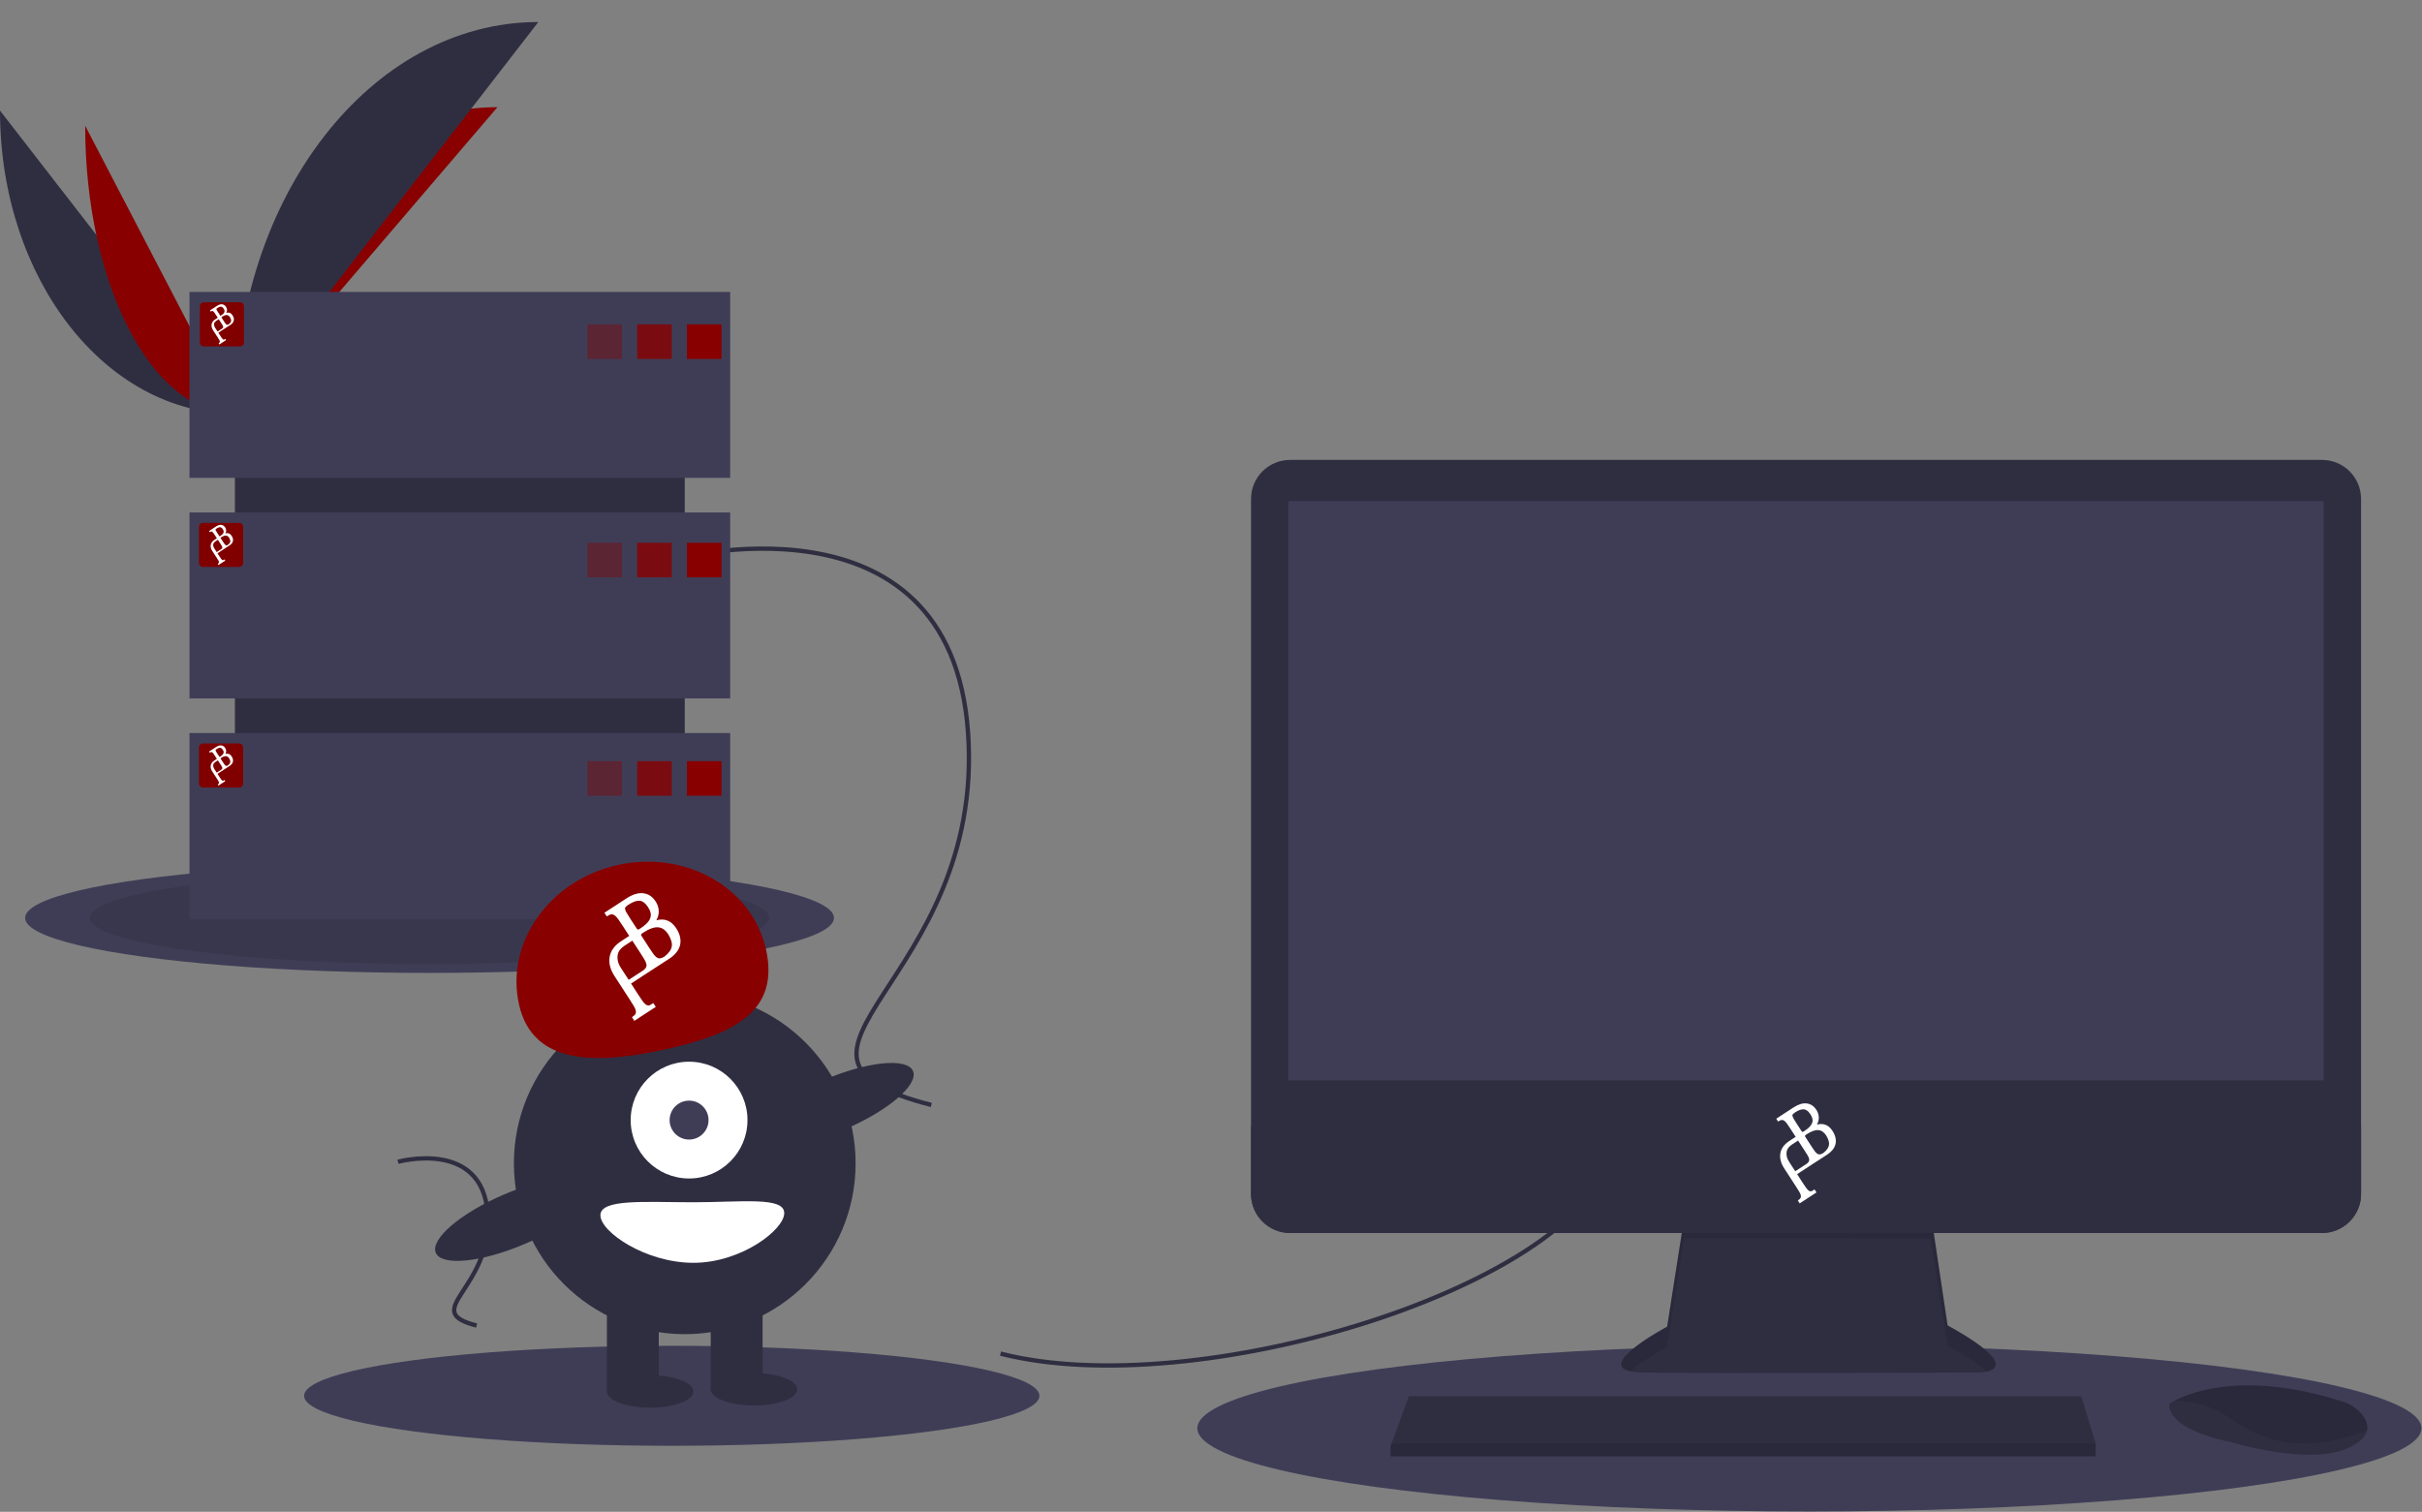 <?xml version="1.0" encoding="UTF-8" standalone="no"?><!DOCTYPE svg PUBLIC "-//W3C//DTD SVG 1.1//EN" "http://www.w3.org/Graphics/SVG/1.1/DTD/svg11.dtd"><svg width="100%" height="100%" viewBox="0 0 19442 12138" version="1.1" xmlns="http://www.w3.org/2000/svg" xmlns:xlink="http://www.w3.org/1999/xlink" xml:space="preserve" xmlns:serif="http://www.serif.com/" style="fill-rule:evenodd;clip-rule:evenodd;stroke-miterlimit:10;"><rect x="0" y="0" width="19442" height="12138" fill="#808080" stroke="none"/><path d="M0,887.888c0,1345.45 844.063,2434.17 1887.17,2434.17" style="fill:#2f2e41;fill-rule:nonzero;"/><path d="M1887.17,3322.06c-0,-1360.57 941.925,-2461.52 2105.97,-2461.52" style="fill:#800;fill-rule:nonzero;"/><path d="M683.754,1009.85c0,1278.03 538.246,2312.2 1203.41,2312.2" style="fill:#800;fill-rule:nonzero;"/><path d="M1887.17,3322.06c-0,-1738.5 1088.72,-3145.28 2434.17,-3145.28" style="fill:#2f2e41;fill-rule:nonzero;"/><ellipse cx="3448.08" cy="7369.79" rx="3246.53" ry="441.667" style="fill:#3f3d56;"/><ellipse cx="3448.08" cy="7369.79" rx="2725.7" ry="370.808" style="fill-opacity:0.1;"/><ellipse cx="14524.5" cy="11467" rx="4913.21" ry="668.404" style="fill:#3f3d56;"/><ellipse cx="5392.5" cy="11206.6" rx="2951.39" ry="401.512" style="fill:#3f3d56;"/><path d="M8031.42,10868c1562.5,399.308 4565.96,-520.834 4895.83,-1562.5" style="fill:none;stroke:#2f2e41;stroke-width:34.71px;"/><path d="M5375.17,4496.54c-0,-0 2256.95,-625 2395.83,1388.89c138.888,2013.89 -1857.64,2586.8 -295.137,2986.11" style="fill:none;stroke:#2f2e41;stroke-width:34.71px;"/><path d="M3194.64,9327.83c-0,0 678.341,-187.85 720.083,417.438c41.746,605.287 -558.325,777.479 -88.704,897.492" style="fill:none;stroke:#2f2e41;stroke-width:34.71px;"/><path d="M13519.2,9778.46l-136.763,873.18c0,-0.001 -673.296,357.687 -199.887,368.208c473.412,10.521 2703.7,-0 2703.7,-0c-0,-0 431.329,-0 -252.488,-378.729l-136.762,-915.259l-1977.8,52.6Z" style="fill:#2f2e41;fill-rule:nonzero;"/><path d="M13087.3,11010.4c107.516,-95.667 295.116,-195.346 295.116,-195.346l136.767,-873.183l1977.8,1.862l136.763,860.8c159.462,88.317 258.245,156.025 316.037,207.955c87.825,-20.038 183.804,-94.509 -316.037,-371.342l-136.763,-915.258l-1977.8,52.6l-136.762,873.179c-0,-0 -565.767,300.6 -295.121,358.733Z" style="fill-opacity:0.1;fill-rule:nonzero;"/><path d="M18952.9,4005.8c0,-172.912 -140.383,-313.296 -313.292,-313.296l-8284.04,0c-172.909,0 -313.292,140.384 -313.292,313.296l0,5580.38c0,172.913 140.383,313.296 313.292,313.296l8284.04,0c172.909,0 313.292,-140.383 313.292,-313.296l0,-5580.38Z" style="fill:#2f2e41;"/><rect x="10342.1" y="4023.9" width="8311" height="4649.96" style="fill:#3f3d56;"/><path d="M18952.9,9042.04l0,544.146c0,171.845 -141.408,313.254 -313.254,313.254l-8284.12,-0c-171.846,-0 -313.254,-141.409 -313.254,-313.254l0,-544.146l8910.62,-0Z" style="fill:#2f2e41;fill-rule:nonzero;"/><path d="M16822.5,11588l-0,105.209l-5659.92,-0l0,-84.167l7.796,-21.042l139.496,-378.733l5396.88,0.004l115.729,378.729l0.021,0Z" style="fill:#2f2e41;fill-rule:nonzero;"/><path d="M19000.6,11485c-10.313,44.079 -49.237,90.579 -137.183,134.555c-315.609,157.804 -957.346,-42.08 -957.346,-42.08c-0,0 -494.45,-84.162 -494.45,-305.087c13.883,-9.509 28.362,-18.117 43.346,-25.775c132.687,-70.2 572.646,-243.425 1352.74,7.333c57.463,18.038 108.804,51.683 148.279,97.175c31.613,37.004 56.396,83.942 44.617,133.879Z" style="fill:#2f2e41;fill-rule:nonzero;"/><path d="M19000.6,11485c-386.304,148.021 -730.633,159.067 -1084.01,-86.37c-178.213,-123.721 -340.117,-154.334 -461.625,-152.017c132.687,-70.2 572.646,-243.425 1352.74,7.333c57.463,18.038 108.804,51.684 148.279,97.175c31.613,37.004 56.396,83.942 44.617,133.879Z" style="fill-opacity:0.1;fill-rule:nonzero;"/><path d="M16822.5,11588l-0,105.209l-5659.92,-0l0,-84.167l7.796,-21.042l5652.12,0Z" style="fill-opacity:0.1;fill-rule:nonzero;"/><rect x="1885.58" y="2760.42" width="3611.11" height="4201.38" style="fill:#2f2e41;"/><rect x="1520.99" y="2343.75" width="4340.29" height="1493.05" style="fill:#3f3d56;"/><rect x="1520.99" y="4114.58" width="4340.29" height="1493.05" style="fill:#3f3d56;"/><rect x="1520.99" y="5885.42" width="4340.29" height="1493.05" style="fill:#3f3d56;"/><g><rect x="4715.42" y="2604.17" width="277.779" height="277.779" style="fill:#800;fill-opacity:0.4;"/><rect x="5114.75" y="2604.17" width="277.779" height="277.779" style="fill:#800;fill-opacity:0.8;"/><rect x="5514.04" y="2604.17" width="277.779" height="277.779" style="fill:#800;"/><rect x="4715.42" y="4357.62" width="277.779" height="277.779" style="fill:#800;fill-opacity:0.4;"/><rect x="5114.75" y="4357.62" width="277.779" height="277.779" style="fill:#800;fill-opacity:0.8;"/><rect x="5514.04" y="4357.62" width="277.779" height="277.779" style="fill:#800;"/><rect x="4715.42" y="6111.12" width="277.779" height="277.779" style="fill:#800;fill-opacity:0.4;"/><rect x="5114.75" y="6111.12" width="277.779" height="277.779" style="fill:#800;fill-opacity:0.8;"/><rect x="5514.04" y="6111.12" width="277.779" height="277.779" style="fill:#800;"/></g><circle cx="5496.67" cy="9340.29" r="1371.53" style="fill:#2f2e41;"/><rect x="4871.67" y="10416.7" width="416.667" height="746.529" style="fill:#2f2e41;"/><rect x="5705" y="10416.7" width="416.667" height="746.529" style="fill:#2f2e41;"/><ellipse cx="5218.92" cy="11171.9" rx="347.221" ry="130.208" style="fill:#2f2e41;"/><ellipse cx="6052.25" cy="11154.5" rx="347.221" ry="130.208" style="fill:#2f2e41;"/><circle cx="5531.42" cy="8993.04" r="468.75" style="fill:#fff;"/><circle cx="5531.42" cy="8993.04" r="156.25" style="fill:#3f3d56;"/><path d="M4166.26,8064.79c-110.745,-495.963 243.263,-997.117 790.692,-1119.36c547.433,-122.237 1080.99,180.73 1191.74,676.696c110.745,495.967 -252.059,678.884 -799.492,801.121c-547.433,122.238 -1072.19,137.504 -1182.94,-358.462Z" style="fill:#800;fill-rule:nonzero;"/><path d="M6613.62,8670.88c347.95,-148.925 668.4,-181.15 715.154,-71.917c46.75,109.234 -197.783,318.825 -545.737,467.75c-347.955,148.925 -668.405,181.15 -715.155,71.917c-46.754,-109.229 197.784,-318.825 545.738,-467.75Z" style="fill:#2f2e41;"/><path d="M4044.18,9591.04c347.955,-148.925 668.405,-181.15 715.155,-71.917c46.754,109.229 -197.784,318.821 -545.738,467.75c-347.95,148.925 -668.4,181.15 -715.154,71.917c-46.75,-109.234 197.783,-318.825 545.737,-467.75Z" style="fill:#2f2e41;"/><path d="M6295.29,9739.58c-0,134.238 -345.634,399.305 -729.167,399.305c-383.529,-0.001 -746.525,-247.709 -746.525,-381.942c0,-134.238 362.996,-104.167 746.525,-104.167c383.533,0 729.167,-47.433 729.167,86.804Z" style="fill:#fff;fill-rule:nonzero;"/><path d="M5459.42,7525.54c-4.359,-23.475 -15.092,-47.621 -31.188,-72.771c-20.121,-30.85 -43.591,-51.309 -70.421,-61.704c-26.491,-10.396 -56.337,-11.067 -89.2,-2.346c13.746,-24.146 20.121,-49.296 19.113,-75.788c-1.004,-26.491 -9.054,-51.646 -24.817,-75.454c-25.15,-38.9 -58.012,-60.696 -98.925,-65.725c-40.579,-4.696 -84.841,8.717 -133.133,39.904l-179.075,116.7l19.117,29.509l6.037,-4.021c12.071,-7.713 22.467,-12.075 31.521,-12.746c8.717,-0.671 17.104,2.35 25.821,8.383c8.383,6.038 17.437,15.43 26.829,28.505c9.387,13.416 20.792,30.183 33.871,50.304l56,85.846l-64.721,42.254c-53.654,35.212 -84.508,77.8 -92.554,127.096c-8.384,49.295 5.029,100.941 39.904,154.258l122.067,188.466c13.412,20.455 24.145,37.559 32.191,51.309c8.384,14.083 13.417,25.821 15.763,36.216c2.346,10.059 1.341,19.113 -2.346,26.492c-4.025,7.713 -11.404,15.092 -23.142,22.467l-4.358,5.7l18.108,27.837l172.367,-112.341l-20.121,-30.517l-16.096,10.396c-9.387,6.708 -17.775,9.725 -25.487,9.054c-7.713,-0.671 -15.759,-4.696 -23.809,-11.738c-8.05,-7.379 -16.766,-17.775 -25.821,-31.187c-9.054,-13.079 -19.787,-28.842 -31.52,-46.95l-55.671,-86.183l109.996,-71.763l47.283,-30.85l151.575,-98.258c21.462,-14.084 39.237,-29.509 53.654,-47.284c14.421,-17.437 24.483,-36.554 29.846,-57.008c5.704,-20.792 6.037,-42.587 1.342,-66.062Zm-428.571,-195.842c-8.717,-14.083 -13.079,-26.829 -14.084,-37.558c2.684,-8.721 11.738,-18.109 27.5,-28.171c36.55,-23.809 67.067,-34.538 91.213,-31.859c23.808,2.35 45.942,19.45 66.062,50.305c10.73,16.429 17.775,31.858 20.792,46.275c3.354,14.758 2.346,29.175 -2.683,42.925c-5.029,14.087 -14.084,27.833 -27.834,41.92c-13.75,13.746 -31.858,28.167 -54.995,43.259c-6.038,3.687 -10.396,6.037 -13.417,6.708c-3.017,0.667 -6.371,-1.008 -10.396,-5.367l-48.625,-74.445c-14.083,-21.463 -25.15,-39.571 -33.533,-53.992Zm153.254,440.308c-3.688,6.371 -9.725,12.409 -18.108,19.113c-3.021,2.012 -6.038,4.025 -9.392,6.375l-109.992,71.425l-60.7,-92.888c-14.083,-21.8 -22.8,-41.921 -26.491,-60.362c-3.688,-18.779 -3.688,-35.546 -0.334,-50.975c3.688,-15.088 10.059,-28.167 19.784,-39.571c9.725,-11.067 20.458,-20.792 32.196,-28.504l64.72,-42.254l66.063,101.612c13.079,20.454 23.808,37.558 32.192,51.308c8.05,14.084 13.079,26.155 15.091,36.55c2.013,10.396 0.338,19.788 -5.029,28.171Zm208.25,-171.362c-2.35,14.083 -8.05,27.5 -17.775,40.579c-9.388,13.412 -22.467,26.492 -39.571,40.242c-13.412,8.383 -24.817,13.412 -34.542,14.754c-9.725,1.341 -19.112,-1.009 -28.166,-6.709c-8.721,-5.7 -18.109,-15.425 -27.5,-28.504c-9.388,-13.079 -20.454,-29.846 -33.871,-49.966l-63.713,-98.255c-1.679,-4.025 -1.341,-7.712 0.671,-10.395c2.346,-3.021 6.704,-6.709 13.413,-11.067c25.487,-16.767 48.292,-28.504 68.412,-35.546c20.455,-7.379 38.563,-10.062 54.996,-8.383c16.096,1.675 30.85,7.375 43.929,16.766c13.079,9.388 24.817,22.467 35.546,38.563c11.067,19.117 19.45,36.888 24.146,52.65c5.029,16.096 6.371,31.188 4.025,45.271Z" style="fill:#fff;fill-rule:nonzero;"/><g><path d="M1926.64,2427.08l-290.569,0c-17.508,0 -31.746,14.344 -31.746,31.747l0,290.675c0,17.402 14.238,31.746 31.746,31.746l290.569,0c17.508,0 31.852,-14.344 31.852,-31.746l-0,-290.675c-0,-17.403 -14.344,-31.747 -31.852,-31.747Z" style="fill:#800000;fill-rule:nonzero;"/><path d="M1876.44,2554.49c-1.371,-7.383 -4.747,-14.977 -9.809,-22.887c-6.328,-9.704 -13.711,-16.137 -22.149,-19.407c-8.332,-3.269 -17.719,-3.48 -28.055,-0.738c4.325,-7.594 6.329,-15.504 6.012,-23.836c-0.316,-8.332 -2.848,-16.242 -7.805,-23.731c-7.91,-12.234 -18.246,-19.09 -31.113,-20.672c-12.762,-1.476 -26.684,2.742 -41.872,12.551l-56.32,36.704l6.011,9.281l1.899,-1.266c3.797,-2.426 7.066,-3.797 9.914,-4.008c2.742,-0.211 5.379,0.739 8.121,2.637c2.637,1.899 5.485,4.852 8.438,8.965c2.953,4.219 6.539,9.492 10.652,15.821l17.614,27l-20.356,13.289c-16.875,11.074 -26.578,24.469 -29.11,39.973c-2.636,15.504 1.582,31.746 12.551,48.516l38.391,59.274c4.219,6.434 7.594,11.813 10.125,16.137c2.637,4.429 4.219,8.121 4.957,11.391c0.739,3.164 0.422,6.011 -0.738,8.331c-1.266,2.426 -3.586,4.747 -7.277,7.067l-1.371,1.793l5.695,8.754l54.211,-35.332l-6.328,-9.598l-5.062,3.27c-2.954,2.109 -5.59,3.058 -8.016,2.847c-2.426,-0.211 -4.957,-1.476 -7.488,-3.691c-2.532,-2.321 -5.274,-5.59 -8.122,-9.809c-2.847,-4.113 -6.222,-9.07 -9.914,-14.766l-17.508,-27.105l34.594,-22.571l14.872,-9.703l47.672,-30.903c6.75,-4.429 12.34,-9.281 16.875,-14.871c4.535,-5.484 7.699,-11.496 9.387,-17.93c1.793,-6.539 1.898,-13.394 0.422,-20.777Zm-134.791,-61.595c-2.742,-4.429 -4.113,-8.437 -4.429,-11.812c0.843,-2.742 3.691,-5.696 8.648,-8.86c11.496,-7.488 21.094,-10.863 28.688,-10.019c7.488,0.738 14.449,6.117 20.777,15.82c3.376,5.168 5.59,10.02 6.54,14.555c1.054,4.641 0.738,9.176 -0.844,13.5c-1.582,4.43 -4.43,8.754 -8.754,13.184c-4.324,4.324 -10.02,8.859 -17.297,13.605c-1.899,1.16 -3.27,1.899 -4.219,2.11c-0.949,0.211 -2.004,-0.317 -3.27,-1.688l-15.293,-23.414c-4.429,-6.75 -7.91,-12.445 -10.547,-16.981Zm48.2,138.482c-1.16,2.004 -3.058,3.902 -5.695,6.012c-0.95,0.633 -1.899,1.265 -2.953,2.004l-34.594,22.465l-19.09,-29.215c-4.43,-6.856 -7.172,-13.184 -8.333,-18.985c-1.16,-5.906 -1.16,-11.18 -0.105,-16.031c1.16,-4.746 3.164,-8.86 6.223,-12.446c3.058,-3.48 6.433,-6.539 10.125,-8.965l20.355,-13.289l20.778,31.958c4.113,6.433 7.488,11.812 10.125,16.136c2.531,4.43 4.113,8.227 4.746,11.497c0.633,3.269 0.106,6.222 -1.582,8.859Zm65.497,-53.895c-0.738,4.43 -2.532,8.649 -5.59,12.762c-2.953,4.219 -7.067,8.332 -12.445,12.656c-4.219,2.637 -7.805,4.219 -10.864,4.641c-3.059,0.422 -6.012,-0.317 -8.859,-2.109c-2.743,-1.793 -5.696,-4.852 -8.649,-8.965c-2.953,-4.114 -6.434,-9.387 -10.652,-15.715l-20.04,-30.903c-0.527,-1.266 -0.422,-2.426 0.211,-3.27c0.739,-0.949 2.11,-2.109 4.219,-3.48c8.016,-5.274 15.188,-8.965 21.516,-11.18c6.434,-2.32 12.129,-3.164 17.297,-2.637c5.063,0.528 9.703,2.321 13.816,5.274c4.114,2.953 7.805,7.066 11.18,12.129c3.481,6.012 6.118,11.602 7.594,16.559c1.582,5.062 2.004,9.808 1.266,14.238Z" style="fill:#fff;fill-rule:nonzero;"/></g><g><path d="M1919.7,4197.92l-290.568,-0c-17.508,-0 -31.747,14.343 -31.747,31.746l0,290.675c0,17.403 14.239,31.747 31.747,31.747l290.568,-0c17.508,-0 31.852,-14.344 31.852,-31.747l0,-290.675c0,-17.403 -14.344,-31.746 -31.852,-31.746Z" style="fill:#800000;fill-rule:nonzero;"/><path d="M1869.5,4325.32c-1.371,-7.383 -4.746,-14.977 -9.808,-22.887c-6.329,-9.703 -13.712,-16.137 -22.149,-19.406c-8.332,-3.27 -17.719,-3.481 -28.055,-0.739c4.324,-7.593 6.328,-15.504 6.012,-23.836c-0.317,-8.332 -2.848,-16.242 -7.805,-23.73c-7.91,-12.235 -18.246,-19.09 -31.114,-20.672c-12.762,-1.477 -26.683,2.742 -41.871,12.55l-56.321,36.704l6.012,9.281l1.898,-1.266c3.797,-2.425 7.067,-3.796 9.915,-4.007c2.742,-0.211 5.378,0.738 8.121,2.636c2.636,1.899 5.484,4.852 8.437,8.965c2.953,4.219 6.539,9.493 10.653,15.821l17.613,27l-20.355,13.289c-16.876,11.075 -26.579,24.469 -29.11,39.973c-2.637,15.504 1.582,31.747 12.551,48.516l38.391,59.274c4.219,6.434 7.594,11.813 10.125,16.137c2.637,4.43 4.219,8.121 4.957,11.391c0.738,3.164 0.422,6.012 -0.738,8.332c-1.266,2.426 -3.586,4.746 -7.278,7.066l-1.371,1.793l5.695,8.754l54.212,-35.332l-6.328,-9.598l-5.063,3.27c-2.953,2.109 -5.59,3.058 -8.016,2.848c-2.425,-0.211 -4.957,-1.477 -7.488,-3.692c-2.531,-2.32 -5.273,-5.59 -8.121,-9.809c-2.848,-4.113 -6.223,-9.07 -9.914,-14.765l-17.508,-27.106l34.594,-22.571l14.871,-9.703l47.672,-30.902c6.75,-4.43 12.34,-9.282 16.876,-14.872c4.535,-5.484 7.699,-11.496 9.386,-17.929c1.793,-6.54 1.899,-13.395 0.422,-20.778Zm-134.79,-61.594c-2.742,-4.43 -4.113,-8.438 -4.43,-11.813c0.844,-2.742 3.692,-5.695 8.649,-8.859c11.496,-7.489 21.094,-10.864 28.687,-10.02c7.489,0.738 14.45,6.117 20.778,15.821c3.375,5.167 5.59,10.019 6.539,14.554c1.055,4.641 0.738,9.176 -0.844,13.5c-1.582,4.43 -4.429,8.754 -8.754,13.184c-4.324,4.324 -10.019,8.859 -17.297,13.606c-1.898,1.16 -3.269,1.898 -4.219,2.109c-0.949,0.211 -2.003,-0.316 -3.269,-1.687l-15.293,-23.415c-4.43,-6.75 -7.91,-12.445 -10.547,-16.98Zm48.2,138.481c-1.161,2.004 -3.059,3.903 -5.696,6.012c-0.949,0.633 -1.898,1.266 -2.953,2.004l-34.594,22.465l-19.09,-29.215c-4.43,-6.856 -7.172,-13.184 -8.332,-18.984c-1.16,-5.907 -1.16,-11.18 -0.106,-16.032c1.161,-4.746 3.165,-8.859 6.223,-12.445c3.059,-3.481 6.434,-6.54 10.125,-8.965l20.356,-13.29l20.777,31.958c4.114,6.434 7.489,11.813 10.125,16.137c2.532,4.429 4.114,8.226 4.747,11.496c0.632,3.269 0.105,6.223 -1.582,8.859Zm65.496,-53.895c-0.738,4.43 -2.531,8.649 -5.59,12.762c-2.953,4.219 -7.066,8.332 -12.445,12.657c-4.219,2.636 -7.805,4.218 -10.863,4.64c-3.059,0.422 -6.012,-0.316 -8.86,-2.109c-2.742,-1.793 -5.695,-4.852 -8.648,-8.965c-2.954,-4.113 -6.434,-9.387 -10.653,-15.715l-20.039,-30.903c-0.527,-1.265 -0.422,-2.425 0.211,-3.269c0.738,-0.949 2.109,-2.11 4.219,-3.481c8.015,-5.273 15.187,-8.965 21.516,-11.18c6.433,-2.32 12.128,-3.164 17.297,-2.636c5.062,0.527 9.703,2.32 13.816,5.273c4.113,2.953 7.805,7.067 11.18,12.129c3.48,6.012 6.117,11.602 7.594,16.559c1.582,5.062 2.004,9.809 1.265,14.238Z" style="fill:#fff;fill-rule:nonzero;"/></g><g><path d="M1919.7,5968.75l-290.568,0c-17.508,0 -31.747,14.344 -31.747,31.746l0,290.676c0,17.402 14.239,31.746 31.747,31.746l290.568,0c17.508,0 31.852,-14.344 31.852,-31.746l0,-290.676c0,-17.402 -14.344,-31.746 -31.852,-31.746Z" style="fill:#800000;fill-rule:nonzero;"/><path d="M1869.5,6096.16c-1.371,-7.382 -4.746,-14.976 -9.808,-22.887c-6.329,-9.703 -13.712,-16.136 -22.149,-19.406c-8.332,-3.27 -17.719,-3.481 -28.055,-0.738c4.324,-7.594 6.328,-15.504 6.012,-23.837c-0.317,-8.332 -2.848,-16.242 -7.805,-23.73c-7.91,-12.235 -18.246,-19.09 -31.114,-20.672c-12.762,-1.477 -26.683,2.742 -41.871,12.551l-56.321,36.703l6.012,9.281l1.898,-1.265c3.797,-2.426 7.067,-3.797 9.915,-4.008c2.742,-0.211 5.378,0.738 8.121,2.637c2.636,1.898 5.484,4.851 8.437,8.965c2.953,4.218 6.539,9.492 10.653,15.82l17.613,27l-20.355,13.289c-16.876,11.075 -26.579,24.469 -29.11,39.974c-2.637,15.504 1.582,31.746 12.551,48.516l38.391,59.274c4.219,6.433 7.594,11.812 10.125,16.136c2.637,4.43 4.219,8.122 4.957,11.391c0.738,3.164 0.422,6.012 -0.738,8.332c-1.266,2.426 -3.586,4.746 -7.278,7.067l-1.371,1.793l5.695,8.754l54.212,-35.333l-6.328,-9.597l-5.063,3.269c-2.953,2.11 -5.59,3.059 -8.016,2.848c-2.425,-0.211 -4.957,-1.477 -7.488,-3.692c-2.531,-2.32 -5.273,-5.59 -8.121,-9.808c-2.848,-4.114 -6.223,-9.071 -9.914,-14.766l-17.508,-27.106l34.594,-22.57l14.871,-9.703l47.672,-30.903c6.75,-4.43 12.34,-9.281 16.876,-14.871c4.535,-5.485 7.699,-11.497 9.386,-17.93c1.793,-6.539 1.899,-13.395 0.422,-20.778Zm-134.79,-61.594c-2.742,-4.43 -4.113,-8.438 -4.43,-11.813c0.844,-2.742 3.692,-5.695 8.649,-8.859c11.496,-7.488 21.094,-10.863 28.687,-10.02c7.489,0.739 14.45,6.118 20.778,15.821c3.375,5.168 5.59,10.019 6.539,14.555c1.055,4.64 0.738,9.175 -0.844,13.5c-1.582,4.429 -4.429,8.754 -8.754,13.183c-4.324,4.325 -10.019,8.86 -17.297,13.606c-1.898,1.16 -3.269,1.898 -4.219,2.109c-0.949,0.211 -2.003,-0.316 -3.269,-1.687l-15.293,-23.414c-4.43,-6.75 -7.91,-12.446 -10.547,-16.981Zm48.2,138.482c-1.161,2.004 -3.059,3.902 -5.696,6.011c-0.949,0.633 -1.898,1.266 -2.953,2.004l-34.594,22.465l-19.09,-29.215c-4.43,-6.855 -7.172,-13.183 -8.332,-18.984c-1.16,-5.906 -1.16,-11.18 -0.106,-16.032c1.161,-4.746 3.165,-8.859 6.223,-12.445c3.059,-3.481 6.434,-6.539 10.125,-8.965l20.356,-13.289l20.777,31.957c4.114,6.434 7.489,11.813 10.125,16.137c2.532,4.43 4.114,8.227 4.747,11.496c0.632,3.27 0.105,6.223 -1.582,8.86Zm65.496,-53.895c-0.738,4.429 -2.531,8.648 -5.59,12.761c-2.953,4.219 -7.066,8.333 -12.445,12.657c-4.219,2.637 -7.805,4.219 -10.863,4.641c-3.059,0.421 -6.012,-0.317 -8.86,-2.11c-2.742,-1.793 -5.695,-4.851 -8.648,-8.965c-2.954,-4.113 -6.434,-9.387 -10.653,-15.715l-20.039,-30.902c-0.527,-1.266 -0.422,-2.426 0.211,-3.27c0.738,-0.949 2.109,-2.109 4.219,-3.48c8.015,-5.274 15.187,-8.965 21.516,-11.18c6.433,-2.321 12.128,-3.164 17.297,-2.637c5.062,0.527 9.703,2.32 13.816,5.274c4.113,2.953 7.805,7.066 11.18,12.129c3.48,6.011 6.117,11.601 7.594,16.558c1.582,5.063 2.004,9.809 1.265,14.239Z" style="fill:#fff;fill-rule:nonzero;"/></g><path d="M14734.2,9136.34c-3.414,-18.383 -11.818,-37.292 -24.424,-56.989c-15.757,-24.161 -34.141,-40.181 -55.15,-48.322c-20.748,-8.142 -44.121,-8.667 -69.858,-1.839c10.768,-18.909 15.758,-38.605 14.97,-59.352c-0.788,-20.748 -7.091,-40.444 -19.435,-59.09c-19.696,-30.464 -45.433,-47.535 -77.473,-51.474c-31.777,-3.677 -66.443,6.828 -104.261,31.252l-140.24,91.393l14.97,23.11l4.727,-3.151c9.455,-6.041 17.596,-9.455 24.687,-9.98c6.828,-0.525 13.393,1.838 20.221,6.566c6.566,4.727 13.657,12.08 21.01,22.322c7.354,10.505 16.283,23.636 26.525,39.394l43.857,67.231l-50.685,33.09c-42.02,27.576 -66.181,60.928 -72.484,99.534c-6.566,38.605 3.939,79.049 31.252,120.806l95.594,147.593c10.505,16.02 18.909,29.414 25.212,40.181c6.566,11.03 10.505,20.223 12.343,28.364c1.839,7.878 1.051,14.969 -1.838,20.746c-3.152,6.041 -8.929,11.819 -18.121,17.596l-3.414,4.465l14.181,21.798l134.988,-87.979l-15.757,-23.898l-12.606,8.141c-7.353,5.253 -13.919,7.616 -19.959,7.091c-6.041,-0.526 -12.344,-3.677 -18.647,-9.192c-6.303,-5.778 -13.131,-13.919 -20.221,-24.424c-7.091,-10.242 -15.495,-22.585 -24.687,-36.767l-43.595,-67.494l86.14,-56.201l37.03,-24.161l118.705,-76.948c16.807,-11.03 30.727,-23.111 42.019,-37.03c11.293,-13.656 19.172,-28.626 23.374,-44.645c4.464,-16.283 4.727,-33.353 1.05,-51.737Zm-335.631,-153.371c-6.828,-11.03 -10.242,-21.01 -11.03,-29.414c2.101,-6.828 9.192,-14.181 21.535,-22.06c28.626,-18.646 52.525,-27.05 71.433,-24.949c18.646,1.838 35.979,15.232 51.737,39.393c8.404,12.869 13.919,24.949 16.282,36.242c2.627,11.555 1.839,22.848 -2.101,33.616c-3.939,11.03 -11.03,21.797 -21.797,32.827c-10.768,10.768 -24.949,22.06 -43.07,33.879c-4.727,2.888 -8.141,4.727 -10.505,5.252c-2.363,0.525 -4.99,-0.788 -8.141,-4.202l-38.081,-58.302c-11.03,-16.808 -19.696,-30.989 -26.262,-42.282Zm120.018,344.822c-2.888,4.99 -7.615,9.717 -14.181,14.97c-2.364,1.575 -4.727,3.151 -7.354,4.99l-86.139,55.938l-47.535,-72.746c-11.03,-17.071 -17.858,-32.828 -20.747,-47.272c-2.889,-14.707 -2.889,-27.838 -0.263,-39.919c2.889,-11.818 7.879,-22.06 15.495,-30.989c7.616,-8.667 16.02,-16.283 25.212,-22.323l50.686,-33.09l51.736,79.574c10.242,16.02 18.646,29.414 25.212,40.181c6.303,11.03 10.242,20.485 11.818,28.626c1.576,8.141 0.262,15.495 -3.94,22.06Zm163.089,-134.2c-1.839,11.03 -6.303,21.535 -13.919,31.778c-7.354,10.505 -17.596,20.747 -30.989,31.514c-10.505,6.566 -19.435,10.505 -27.051,11.556c-7.616,1.05 -14.969,-0.788 -22.06,-5.253c-6.828,-4.464 -14.182,-12.08 -21.535,-22.323c-7.353,-10.242 -16.02,-23.373 -26.525,-39.13l-49.898,-76.948c-1.313,-3.152 -1.05,-6.041 0.525,-8.142c1.839,-2.363 5.253,-5.252 10.505,-8.666c19.959,-13.131 37.818,-22.323 53.575,-27.838c16.02,-5.778 30.201,-7.879 43.07,-6.565c12.606,1.312 24.161,5.777 34.403,13.13c10.243,7.354 19.435,17.596 27.838,30.202c8.667,14.969 15.233,28.889 18.909,41.232c3.939,12.605 4.99,24.423 3.152,35.453Z" style="fill:#fff;fill-rule:nonzero;"/></svg>